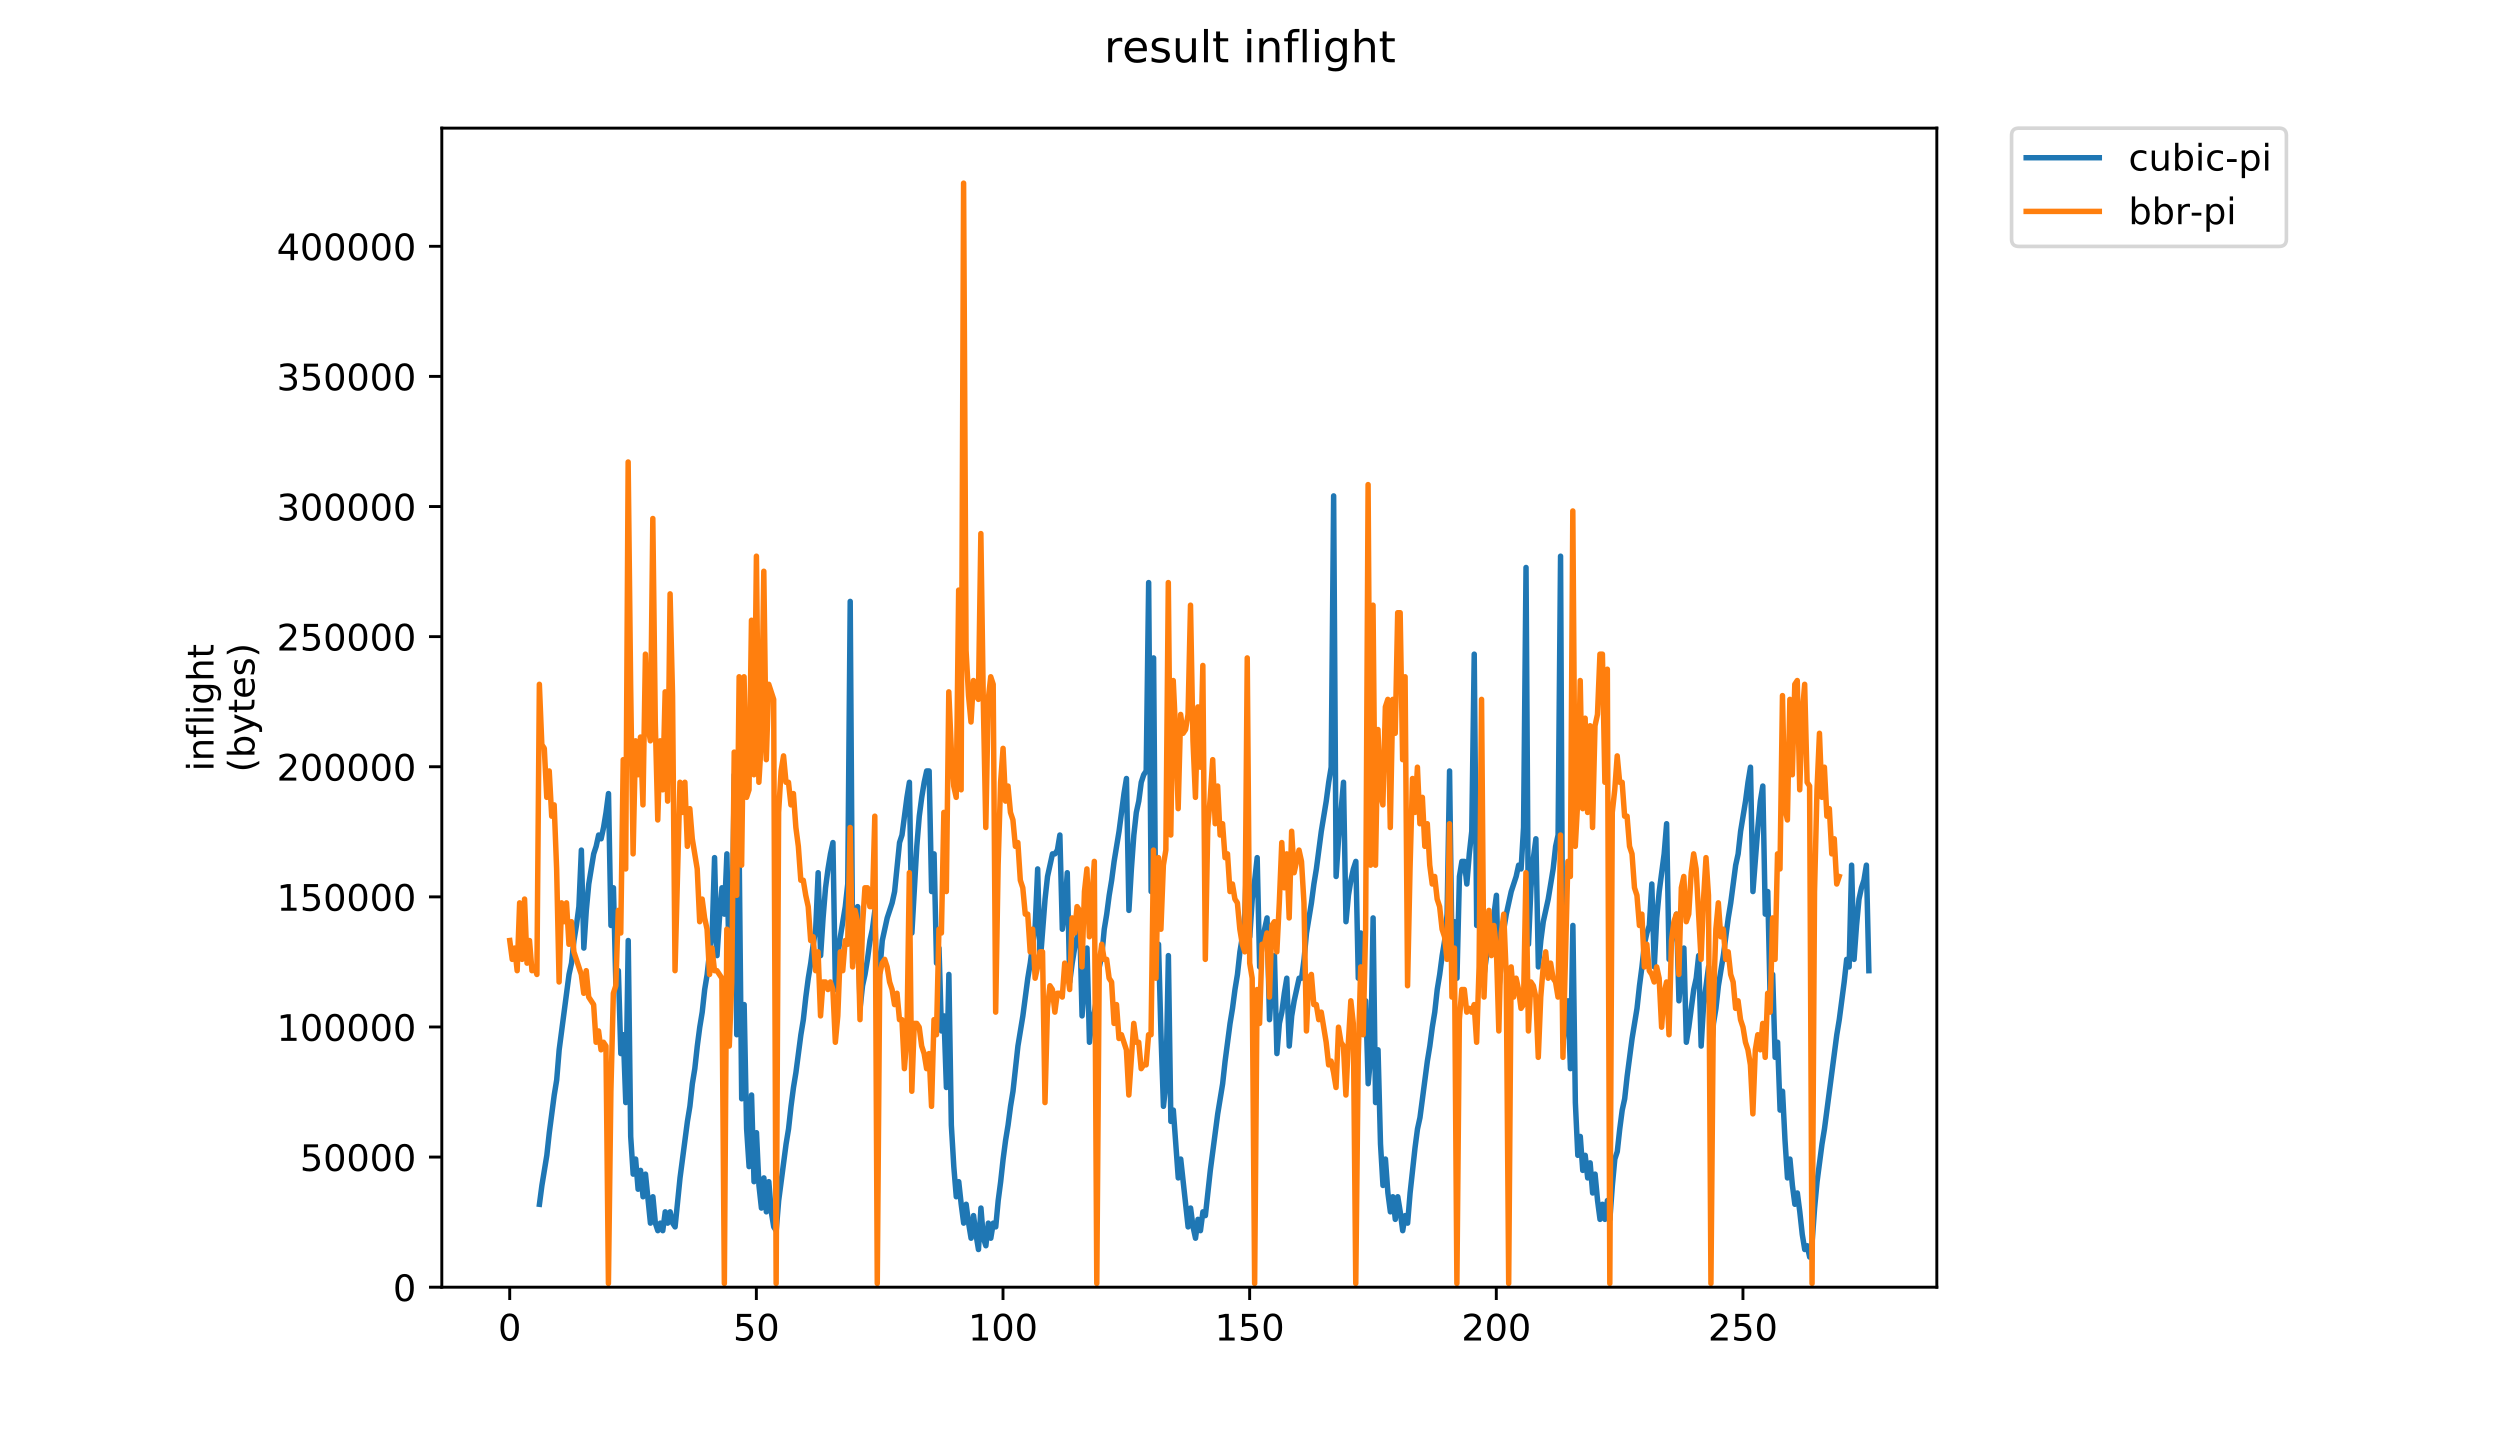 <?xml version="1.0" encoding="utf-8" standalone="no"?>
<!DOCTYPE svg PUBLIC "-//W3C//DTD SVG 1.1//EN"
  "http://www.w3.org/Graphics/SVG/1.1/DTD/svg11.dtd">
<!-- Created with matplotlib (https://matplotlib.org/) -->
<svg height="396pt" version="1.1" viewBox="0 0 684 396" width="684pt" xmlns="http://www.w3.org/2000/svg" xmlns:xlink="http://www.w3.org/1999/xlink">
 <defs>
  <style type="text/css">
*{stroke-linecap:butt;stroke-linejoin:round;}
  </style>
 </defs>
 <g id="figure_1">
  <g id="patch_1">
   <path d="M 0 396 
L 684 396 
L 684 0 
L 0 0 
z
" style="fill:#ffffff;"/>
  </g>
  <g id="axes_1">
   <g id="patch_2">
    <path d="M 120.879 352.174 
L 529.913 352.174 
L 529.913 35.062 
L 120.879 35.062 
z
" style="fill:#ffffff;"/>
   </g>
   <g id="matplotlib.axis_1">
    <g id="xtick_1">
     <g id="line2d_1">
      <defs>
       <path d="M 0 0 
L 0 3.5 
" id="mde4df48d10" style="stroke:#000000;stroke-width:0.8;"/>
      </defs>
      <g>
       <use style="stroke:#000000;stroke-width:0.8;" x="139.458" xlink:href="#mde4df48d10" y="352.174"/>
      </g>
     </g>
     <g id="text_1">
      <!-- 0 -->
      <defs>
       <path d="M 31.781 66.406 
Q 24.172 66.406 20.328 58.906 
Q 16.5 51.422 16.5 36.375 
Q 16.5 21.391 20.328 13.891 
Q 24.172 6.391 31.781 6.391 
Q 39.453 6.391 43.281 13.891 
Q 47.125 21.391 47.125 36.375 
Q 47.125 51.422 43.281 58.906 
Q 39.453 66.406 31.781 66.406 
z
M 31.781 74.219 
Q 44.047 74.219 50.516 64.516 
Q 56.984 54.828 56.984 36.375 
Q 56.984 17.969 50.516 8.266 
Q 44.047 -1.422 31.781 -1.422 
Q 19.531 -1.422 13.062 8.266 
Q 6.594 17.969 6.594 36.375 
Q 6.594 54.828 13.062 64.516 
Q 19.531 74.219 31.781 74.219 
z
" id="DejaVuSans-48"/>
      </defs>
      <g transform="translate(136.276 366.773)scale(0.1 -0.1)">
       <use xlink:href="#DejaVuSans-48"/>
      </g>
     </g>
    </g>
    <g id="xtick_2">
     <g id="line2d_2">
      <g>
       <use style="stroke:#000000;stroke-width:0.8;" x="206.94" xlink:href="#mde4df48d10" y="352.174"/>
      </g>
     </g>
     <g id="text_2">
      <!-- 50 -->
      <defs>
       <path d="M 10.797 72.906 
L 49.516 72.906 
L 49.516 64.594 
L 19.828 64.594 
L 19.828 46.734 
Q 21.969 47.469 24.109 47.828 
Q 26.266 48.188 28.422 48.188 
Q 40.625 48.188 47.75 41.5 
Q 54.891 34.812 54.891 23.391 
Q 54.891 11.625 47.562 5.094 
Q 40.234 -1.422 26.906 -1.422 
Q 22.312 -1.422 17.547 -0.641 
Q 12.797 0.141 7.719 1.703 
L 7.719 11.625 
Q 12.109 9.234 16.797 8.062 
Q 21.484 6.891 26.703 6.891 
Q 35.156 6.891 40.078 11.328 
Q 45.016 15.766 45.016 23.391 
Q 45.016 31 40.078 35.438 
Q 35.156 39.891 26.703 39.891 
Q 22.75 39.891 18.812 39.016 
Q 14.891 38.141 10.797 36.281 
z
" id="DejaVuSans-53"/>
      </defs>
      <g transform="translate(200.578 366.773)scale(0.1 -0.1)">
       <use xlink:href="#DejaVuSans-53"/>
       <use x="63.623" xlink:href="#DejaVuSans-48"/>
      </g>
     </g>
    </g>
    <g id="xtick_3">
     <g id="line2d_3">
      <g>
       <use style="stroke:#000000;stroke-width:0.8;" x="274.423" xlink:href="#mde4df48d10" y="352.174"/>
      </g>
     </g>
     <g id="text_3">
      <!-- 100 -->
      <defs>
       <path d="M 12.406 8.297 
L 28.516 8.297 
L 28.516 63.922 
L 10.984 60.406 
L 10.984 69.391 
L 28.422 72.906 
L 38.281 72.906 
L 38.281 8.297 
L 54.391 8.297 
L 54.391 0 
L 12.406 0 
z
" id="DejaVuSans-49"/>
      </defs>
      <g transform="translate(264.879 366.773)scale(0.1 -0.1)">
       <use xlink:href="#DejaVuSans-49"/>
       <use x="63.623" xlink:href="#DejaVuSans-48"/>
       <use x="127.246" xlink:href="#DejaVuSans-48"/>
      </g>
     </g>
    </g>
    <g id="xtick_4">
     <g id="line2d_4">
      <g>
       <use style="stroke:#000000;stroke-width:0.8;" x="341.905" xlink:href="#mde4df48d10" y="352.174"/>
      </g>
     </g>
     <g id="text_4">
      <!-- 150 -->
      <g transform="translate(332.362 366.773)scale(0.1 -0.1)">
       <use xlink:href="#DejaVuSans-49"/>
       <use x="63.623" xlink:href="#DejaVuSans-53"/>
       <use x="127.246" xlink:href="#DejaVuSans-48"/>
      </g>
     </g>
    </g>
    <g id="xtick_5">
     <g id="line2d_5">
      <g>
       <use style="stroke:#000000;stroke-width:0.8;" x="409.388" xlink:href="#mde4df48d10" y="352.174"/>
      </g>
     </g>
     <g id="text_5">
      <!-- 200 -->
      <defs>
       <path d="M 19.188 8.297 
L 53.609 8.297 
L 53.609 0 
L 7.328 0 
L 7.328 8.297 
Q 12.938 14.109 22.625 23.891 
Q 32.328 33.688 34.812 36.531 
Q 39.547 41.844 41.422 45.531 
Q 43.312 49.219 43.312 52.781 
Q 43.312 58.594 39.234 62.25 
Q 35.156 65.922 28.609 65.922 
Q 23.969 65.922 18.812 64.312 
Q 13.672 62.703 7.812 59.422 
L 7.812 69.391 
Q 13.766 71.781 18.938 73 
Q 24.125 74.219 28.422 74.219 
Q 39.75 74.219 46.484 68.547 
Q 53.219 62.891 53.219 53.422 
Q 53.219 48.922 51.531 44.891 
Q 49.859 40.875 45.406 35.406 
Q 44.188 33.984 37.641 27.219 
Q 31.109 20.453 19.188 8.297 
z
" id="DejaVuSans-50"/>
      </defs>
      <g transform="translate(399.844 366.773)scale(0.1 -0.1)">
       <use xlink:href="#DejaVuSans-50"/>
       <use x="63.623" xlink:href="#DejaVuSans-48"/>
       <use x="127.246" xlink:href="#DejaVuSans-48"/>
      </g>
     </g>
    </g>
    <g id="xtick_6">
     <g id="line2d_6">
      <g>
       <use style="stroke:#000000;stroke-width:0.8;" x="476.871" xlink:href="#mde4df48d10" y="352.174"/>
      </g>
     </g>
     <g id="text_6">
      <!-- 250 -->
      <g transform="translate(467.327 366.773)scale(0.1 -0.1)">
       <use xlink:href="#DejaVuSans-50"/>
       <use x="63.623" xlink:href="#DejaVuSans-53"/>
       <use x="127.246" xlink:href="#DejaVuSans-48"/>
      </g>
     </g>
    </g>
   </g>
   <g id="matplotlib.axis_2">
    <g id="ytick_1">
     <g id="line2d_7">
      <defs>
       <path d="M 0 0 
L -3.5 0 
" id="md0fdc67596" style="stroke:#000000;stroke-width:0.8;"/>
      </defs>
      <g>
       <use style="stroke:#000000;stroke-width:0.8;" x="120.879" xlink:href="#md0fdc67596" y="352.174"/>
      </g>
     </g>
     <g id="text_7">
      <!-- 0 -->
      <g transform="translate(107.516 355.973)scale(0.1 -0.1)">
       <use xlink:href="#DejaVuSans-48"/>
      </g>
     </g>
    </g>
    <g id="ytick_2">
     <g id="line2d_8">
      <g>
       <use style="stroke:#000000;stroke-width:0.8;" x="120.879" xlink:href="#md0fdc67596" y="316.576"/>
      </g>
     </g>
     <g id="text_8">
      <!-- 50000 -->
      <g transform="translate(82.066 320.375)scale(0.1 -0.1)">
       <use xlink:href="#DejaVuSans-53"/>
       <use x="63.623" xlink:href="#DejaVuSans-48"/>
       <use x="127.246" xlink:href="#DejaVuSans-48"/>
       <use x="190.869" xlink:href="#DejaVuSans-48"/>
       <use x="254.492" xlink:href="#DejaVuSans-48"/>
      </g>
     </g>
    </g>
    <g id="ytick_3">
     <g id="line2d_9">
      <g>
       <use style="stroke:#000000;stroke-width:0.8;" x="120.879" xlink:href="#md0fdc67596" y="280.978"/>
      </g>
     </g>
     <g id="text_9">
      <!-- 100000 -->
      <g transform="translate(75.704 284.777)scale(0.1 -0.1)">
       <use xlink:href="#DejaVuSans-49"/>
       <use x="63.623" xlink:href="#DejaVuSans-48"/>
       <use x="127.246" xlink:href="#DejaVuSans-48"/>
       <use x="190.869" xlink:href="#DejaVuSans-48"/>
       <use x="254.492" xlink:href="#DejaVuSans-48"/>
       <use x="318.115" xlink:href="#DejaVuSans-48"/>
      </g>
     </g>
    </g>
    <g id="ytick_4">
     <g id="line2d_10">
      <g>
       <use style="stroke:#000000;stroke-width:0.8;" x="120.879" xlink:href="#md0fdc67596" y="245.38"/>
      </g>
     </g>
     <g id="text_10">
      <!-- 150000 -->
      <g transform="translate(75.704 249.179)scale(0.1 -0.1)">
       <use xlink:href="#DejaVuSans-49"/>
       <use x="63.623" xlink:href="#DejaVuSans-53"/>
       <use x="127.246" xlink:href="#DejaVuSans-48"/>
       <use x="190.869" xlink:href="#DejaVuSans-48"/>
       <use x="254.492" xlink:href="#DejaVuSans-48"/>
       <use x="318.115" xlink:href="#DejaVuSans-48"/>
      </g>
     </g>
    </g>
    <g id="ytick_5">
     <g id="line2d_11">
      <g>
       <use style="stroke:#000000;stroke-width:0.8;" x="120.879" xlink:href="#md0fdc67596" y="209.782"/>
      </g>
     </g>
     <g id="text_11">
      <!-- 200000 -->
      <g transform="translate(75.704 213.581)scale(0.1 -0.1)">
       <use xlink:href="#DejaVuSans-50"/>
       <use x="63.623" xlink:href="#DejaVuSans-48"/>
       <use x="127.246" xlink:href="#DejaVuSans-48"/>
       <use x="190.869" xlink:href="#DejaVuSans-48"/>
       <use x="254.492" xlink:href="#DejaVuSans-48"/>
       <use x="318.115" xlink:href="#DejaVuSans-48"/>
      </g>
     </g>
    </g>
    <g id="ytick_6">
     <g id="line2d_12">
      <g>
       <use style="stroke:#000000;stroke-width:0.8;" x="120.879" xlink:href="#md0fdc67596" y="174.183"/>
      </g>
     </g>
     <g id="text_12">
      <!-- 250000 -->
      <g transform="translate(75.704 177.983)scale(0.1 -0.1)">
       <use xlink:href="#DejaVuSans-50"/>
       <use x="63.623" xlink:href="#DejaVuSans-53"/>
       <use x="127.246" xlink:href="#DejaVuSans-48"/>
       <use x="190.869" xlink:href="#DejaVuSans-48"/>
       <use x="254.492" xlink:href="#DejaVuSans-48"/>
       <use x="318.115" xlink:href="#DejaVuSans-48"/>
      </g>
     </g>
    </g>
    <g id="ytick_7">
     <g id="line2d_13">
      <g>
       <use style="stroke:#000000;stroke-width:0.8;" x="120.879" xlink:href="#md0fdc67596" y="138.585"/>
      </g>
     </g>
     <g id="text_13">
      <!-- 300000 -->
      <defs>
       <path d="M 40.578 39.312 
Q 47.656 37.797 51.625 33 
Q 55.609 28.219 55.609 21.188 
Q 55.609 10.406 48.188 4.484 
Q 40.766 -1.422 27.094 -1.422 
Q 22.516 -1.422 17.656 -0.516 
Q 12.797 0.391 7.625 2.203 
L 7.625 11.719 
Q 11.719 9.328 16.594 8.109 
Q 21.484 6.891 26.812 6.891 
Q 36.078 6.891 40.938 10.547 
Q 45.797 14.203 45.797 21.188 
Q 45.797 27.641 41.281 31.266 
Q 36.766 34.906 28.719 34.906 
L 20.219 34.906 
L 20.219 43.016 
L 29.109 43.016 
Q 36.375 43.016 40.234 45.922 
Q 44.094 48.828 44.094 54.297 
Q 44.094 59.906 40.109 62.906 
Q 36.141 65.922 28.719 65.922 
Q 24.656 65.922 20.016 65.031 
Q 15.375 64.156 9.812 62.312 
L 9.812 71.094 
Q 15.438 72.656 20.344 73.438 
Q 25.25 74.219 29.594 74.219 
Q 40.828 74.219 47.359 69.109 
Q 53.906 64.016 53.906 55.328 
Q 53.906 49.266 50.438 45.094 
Q 46.969 40.922 40.578 39.312 
z
" id="DejaVuSans-51"/>
      </defs>
      <g transform="translate(75.704 142.385)scale(0.1 -0.1)">
       <use xlink:href="#DejaVuSans-51"/>
       <use x="63.623" xlink:href="#DejaVuSans-48"/>
       <use x="127.246" xlink:href="#DejaVuSans-48"/>
       <use x="190.869" xlink:href="#DejaVuSans-48"/>
       <use x="254.492" xlink:href="#DejaVuSans-48"/>
       <use x="318.115" xlink:href="#DejaVuSans-48"/>
      </g>
     </g>
    </g>
    <g id="ytick_8">
     <g id="line2d_14">
      <g>
       <use style="stroke:#000000;stroke-width:0.8;" x="120.879" xlink:href="#md0fdc67596" y="102.987"/>
      </g>
     </g>
     <g id="text_14">
      <!-- 350000 -->
      <g transform="translate(75.704 106.786)scale(0.1 -0.1)">
       <use xlink:href="#DejaVuSans-51"/>
       <use x="63.623" xlink:href="#DejaVuSans-53"/>
       <use x="127.246" xlink:href="#DejaVuSans-48"/>
       <use x="190.869" xlink:href="#DejaVuSans-48"/>
       <use x="254.492" xlink:href="#DejaVuSans-48"/>
       <use x="318.115" xlink:href="#DejaVuSans-48"/>
      </g>
     </g>
    </g>
    <g id="ytick_9">
     <g id="line2d_15">
      <g>
       <use style="stroke:#000000;stroke-width:0.8;" x="120.879" xlink:href="#md0fdc67596" y="67.389"/>
      </g>
     </g>
     <g id="text_15">
      <!-- 400000 -->
      <defs>
       <path d="M 37.797 64.312 
L 12.891 25.391 
L 37.797 25.391 
z
M 35.203 72.906 
L 47.609 72.906 
L 47.609 25.391 
L 58.016 25.391 
L 58.016 17.188 
L 47.609 17.188 
L 47.609 0 
L 37.797 0 
L 37.797 17.188 
L 4.891 17.188 
L 4.891 26.703 
z
" id="DejaVuSans-52"/>
      </defs>
      <g transform="translate(75.704 71.188)scale(0.1 -0.1)">
       <use xlink:href="#DejaVuSans-52"/>
       <use x="63.623" xlink:href="#DejaVuSans-48"/>
       <use x="127.246" xlink:href="#DejaVuSans-48"/>
       <use x="190.869" xlink:href="#DejaVuSans-48"/>
       <use x="254.492" xlink:href="#DejaVuSans-48"/>
       <use x="318.115" xlink:href="#DejaVuSans-48"/>
      </g>
     </g>
    </g>
    <g id="text_16">
     <!-- inflight -->
     <defs>
      <path d="M 9.422 54.688 
L 18.406 54.688 
L 18.406 0 
L 9.422 0 
z
M 9.422 75.984 
L 18.406 75.984 
L 18.406 64.594 
L 9.422 64.594 
z
" id="DejaVuSans-105"/>
      <path d="M 54.891 33.016 
L 54.891 0 
L 45.906 0 
L 45.906 32.719 
Q 45.906 40.484 42.875 44.328 
Q 39.844 48.188 33.797 48.188 
Q 26.516 48.188 22.312 43.547 
Q 18.109 38.922 18.109 30.906 
L 18.109 0 
L 9.078 0 
L 9.078 54.688 
L 18.109 54.688 
L 18.109 46.188 
Q 21.344 51.125 25.703 53.562 
Q 30.078 56 35.797 56 
Q 45.219 56 50.047 50.172 
Q 54.891 44.344 54.891 33.016 
z
" id="DejaVuSans-110"/>
      <path d="M 37.109 75.984 
L 37.109 68.5 
L 28.516 68.5 
Q 23.688 68.5 21.797 66.547 
Q 19.922 64.594 19.922 59.516 
L 19.922 54.688 
L 34.719 54.688 
L 34.719 47.703 
L 19.922 47.703 
L 19.922 0 
L 10.891 0 
L 10.891 47.703 
L 2.297 47.703 
L 2.297 54.688 
L 10.891 54.688 
L 10.891 58.5 
Q 10.891 67.625 15.141 71.797 
Q 19.391 75.984 28.609 75.984 
z
" id="DejaVuSans-102"/>
      <path d="M 9.422 75.984 
L 18.406 75.984 
L 18.406 0 
L 9.422 0 
z
" id="DejaVuSans-108"/>
      <path d="M 45.406 27.984 
Q 45.406 37.75 41.375 43.109 
Q 37.359 48.484 30.078 48.484 
Q 22.859 48.484 18.828 43.109 
Q 14.797 37.75 14.797 27.984 
Q 14.797 18.266 18.828 12.891 
Q 22.859 7.516 30.078 7.516 
Q 37.359 7.516 41.375 12.891 
Q 45.406 18.266 45.406 27.984 
z
M 54.391 6.781 
Q 54.391 -7.172 48.188 -13.984 
Q 42 -20.797 29.203 -20.797 
Q 24.469 -20.797 20.266 -20.094 
Q 16.062 -19.391 12.109 -17.922 
L 12.109 -9.188 
Q 16.062 -11.328 19.922 -12.344 
Q 23.781 -13.375 27.781 -13.375 
Q 36.625 -13.375 41.016 -8.766 
Q 45.406 -4.156 45.406 5.172 
L 45.406 9.625 
Q 42.625 4.781 38.281 2.391 
Q 33.938 0 27.875 0 
Q 17.828 0 11.672 7.656 
Q 5.516 15.328 5.516 27.984 
Q 5.516 40.672 11.672 48.328 
Q 17.828 56 27.875 56 
Q 33.938 56 38.281 53.609 
Q 42.625 51.219 45.406 46.391 
L 45.406 54.688 
L 54.391 54.688 
z
" id="DejaVuSans-103"/>
      <path d="M 54.891 33.016 
L 54.891 0 
L 45.906 0 
L 45.906 32.719 
Q 45.906 40.484 42.875 44.328 
Q 39.844 48.188 33.797 48.188 
Q 26.516 48.188 22.312 43.547 
Q 18.109 38.922 18.109 30.906 
L 18.109 0 
L 9.078 0 
L 9.078 75.984 
L 18.109 75.984 
L 18.109 46.188 
Q 21.344 51.125 25.703 53.562 
Q 30.078 56 35.797 56 
Q 45.219 56 50.047 50.172 
Q 54.891 44.344 54.891 33.016 
z
" id="DejaVuSans-104"/>
      <path d="M 18.312 70.219 
L 18.312 54.688 
L 36.812 54.688 
L 36.812 47.703 
L 18.312 47.703 
L 18.312 18.016 
Q 18.312 11.328 20.141 9.422 
Q 21.969 7.516 27.594 7.516 
L 36.812 7.516 
L 36.812 0 
L 27.594 0 
Q 17.188 0 13.234 3.875 
Q 9.281 7.766 9.281 18.016 
L 9.281 47.703 
L 2.688 47.703 
L 2.688 54.688 
L 9.281 54.688 
L 9.281 70.219 
z
" id="DejaVuSans-116"/>
     </defs>
     <g transform="translate(58.426 211.018)rotate(-90)scale(0.1 -0.1)">
      <use xlink:href="#DejaVuSans-105"/>
      <use x="27.783" xlink:href="#DejaVuSans-110"/>
      <use x="91.162" xlink:href="#DejaVuSans-102"/>
      <use x="126.367" xlink:href="#DejaVuSans-108"/>
      <use x="154.15" xlink:href="#DejaVuSans-105"/>
      <use x="181.934" xlink:href="#DejaVuSans-103"/>
      <use x="245.41" xlink:href="#DejaVuSans-104"/>
      <use x="308.789" xlink:href="#DejaVuSans-116"/>
     </g>
     <!-- (bytes) -->
     <defs>
      <path d="M 31 75.875 
Q 24.469 64.656 21.281 53.656 
Q 18.109 42.672 18.109 31.391 
Q 18.109 20.125 21.312 9.062 
Q 24.516 -2 31 -13.188 
L 23.188 -13.188 
Q 15.875 -1.703 12.234 9.375 
Q 8.594 20.453 8.594 31.391 
Q 8.594 42.281 12.203 53.312 
Q 15.828 64.359 23.188 75.875 
z
" id="DejaVuSans-40"/>
      <path d="M 48.688 27.297 
Q 48.688 37.203 44.609 42.844 
Q 40.531 48.484 33.406 48.484 
Q 26.266 48.484 22.188 42.844 
Q 18.109 37.203 18.109 27.297 
Q 18.109 17.391 22.188 11.75 
Q 26.266 6.109 33.406 6.109 
Q 40.531 6.109 44.609 11.75 
Q 48.688 17.391 48.688 27.297 
z
M 18.109 46.391 
Q 20.953 51.266 25.266 53.625 
Q 29.594 56 35.594 56 
Q 45.562 56 51.781 48.094 
Q 58.016 40.188 58.016 27.297 
Q 58.016 14.406 51.781 6.484 
Q 45.562 -1.422 35.594 -1.422 
Q 29.594 -1.422 25.266 0.953 
Q 20.953 3.328 18.109 8.203 
L 18.109 0 
L 9.078 0 
L 9.078 75.984 
L 18.109 75.984 
z
" id="DejaVuSans-98"/>
      <path d="M 32.172 -5.078 
Q 28.375 -14.844 24.75 -17.812 
Q 21.141 -20.797 15.094 -20.797 
L 7.906 -20.797 
L 7.906 -13.281 
L 13.188 -13.281 
Q 16.891 -13.281 18.938 -11.516 
Q 21 -9.766 23.484 -3.219 
L 25.094 0.875 
L 2.984 54.688 
L 12.5 54.688 
L 29.594 11.922 
L 46.688 54.688 
L 56.203 54.688 
z
" id="DejaVuSans-121"/>
      <path d="M 56.203 29.594 
L 56.203 25.203 
L 14.891 25.203 
Q 15.484 15.922 20.484 11.062 
Q 25.484 6.203 34.422 6.203 
Q 39.594 6.203 44.453 7.469 
Q 49.312 8.734 54.109 11.281 
L 54.109 2.781 
Q 49.266 0.734 44.188 -0.344 
Q 39.109 -1.422 33.891 -1.422 
Q 20.797 -1.422 13.156 6.188 
Q 5.516 13.812 5.516 26.812 
Q 5.516 40.234 12.766 48.109 
Q 20.016 56 32.328 56 
Q 43.359 56 49.781 48.891 
Q 56.203 41.797 56.203 29.594 
z
M 47.219 32.234 
Q 47.125 39.594 43.094 43.984 
Q 39.062 48.391 32.422 48.391 
Q 24.906 48.391 20.391 44.141 
Q 15.875 39.891 15.188 32.172 
z
" id="DejaVuSans-101"/>
      <path d="M 44.281 53.078 
L 44.281 44.578 
Q 40.484 46.531 36.375 47.5 
Q 32.281 48.484 27.875 48.484 
Q 21.188 48.484 17.844 46.438 
Q 14.5 44.391 14.5 40.281 
Q 14.5 37.156 16.891 35.375 
Q 19.281 33.594 26.516 31.984 
L 29.594 31.297 
Q 39.156 29.25 43.188 25.516 
Q 47.219 21.781 47.219 15.094 
Q 47.219 7.469 41.188 3.016 
Q 35.156 -1.422 24.609 -1.422 
Q 20.219 -1.422 15.453 -0.562 
Q 10.688 0.297 5.422 2 
L 5.422 11.281 
Q 10.406 8.688 15.234 7.391 
Q 20.062 6.109 24.812 6.109 
Q 31.156 6.109 34.562 8.281 
Q 37.984 10.453 37.984 14.406 
Q 37.984 18.062 35.516 20.016 
Q 33.062 21.969 24.703 23.781 
L 21.578 24.516 
Q 13.234 26.266 9.516 29.906 
Q 5.812 33.547 5.812 39.891 
Q 5.812 47.609 11.281 51.797 
Q 16.75 56 26.812 56 
Q 31.781 56 36.172 55.266 
Q 40.578 54.547 44.281 53.078 
z
" id="DejaVuSans-115"/>
      <path d="M 8.016 75.875 
L 15.828 75.875 
Q 23.141 64.359 26.781 53.312 
Q 30.422 42.281 30.422 31.391 
Q 30.422 20.453 26.781 9.375 
Q 23.141 -1.703 15.828 -13.188 
L 8.016 -13.188 
Q 14.5 -2 17.703 9.062 
Q 20.906 20.125 20.906 31.391 
Q 20.906 42.672 17.703 53.656 
Q 14.5 64.656 8.016 75.875 
z
" id="DejaVuSans-41"/>
     </defs>
     <g transform="translate(69.624 211.295)rotate(-90)scale(0.1 -0.1)">
      <use xlink:href="#DejaVuSans-40"/>
      <use x="39.014" xlink:href="#DejaVuSans-98"/>
      <use x="102.49" xlink:href="#DejaVuSans-121"/>
      <use x="161.67" xlink:href="#DejaVuSans-116"/>
      <use x="200.879" xlink:href="#DejaVuSans-101"/>
      <use x="262.402" xlink:href="#DejaVuSans-115"/>
      <use x="314.502" xlink:href="#DejaVuSans-41"/>
     </g>
    </g>
   </g>
   <g id="line2d_16">
    <path clip-path="url(#p25500f8b1c)" d="M 147.589 329.494 
L 148.264 324.339 
L 149.614 316.092 
L 150.289 309.906 
L 151.638 299.597 
L 152.313 295.473 
L 152.988 287.226 
L 155.687 266.608 
L 156.362 263.515 
L 157.037 257.329 
L 157.712 253.206 
L 158.386 248.051 
L 159.061 232.587 
L 159.736 259.391 
L 160.411 249.082 
L 161.086 241.865 
L 162.435 233.618 
L 163.11 231.556 
L 163.785 228.464 
L 164.46 229.494 
L 165.135 226.402 
L 165.81 222.278 
L 166.484 217.123 
L 167.159 253.206 
L 167.834 242.896 
L 168.509 269.7 
L 169.184 265.577 
L 169.858 288.257 
L 170.533 283.102 
L 171.208 301.659 
L 171.883 257.329 
L 172.558 310.937 
L 173.233 321.247 
L 173.907 317.123 
L 174.582 325.37 
L 175.257 320.216 
L 175.932 327.432 
L 176.607 321.247 
L 177.956 334.648 
L 178.631 327.432 
L 179.306 334.648 
L 179.981 336.71 
L 180.656 334.648 
L 181.331 336.71 
L 182.005 331.556 
L 182.68 334.648 
L 183.355 331.556 
L 184.03 334.648 
L 184.705 335.679 
L 186.054 322.277 
L 188.079 306.814 
L 188.754 302.69 
L 189.428 296.504 
L 190.103 292.381 
L 190.778 286.195 
L 191.453 281.041 
L 192.128 276.917 
L 192.803 270.731 
L 193.477 266.608 
L 194.152 260.422 
L 194.827 256.298 
L 195.502 234.649 
L 196.177 261.453 
L 196.852 251.144 
L 197.526 242.896 
L 198.201 250.113 
L 198.876 233.618 
L 199.551 267.639 
L 200.226 260.422 
L 200.9 211.969 
L 201.575 283.102 
L 202.25 234.649 
L 202.925 300.628 
L 203.6 274.855 
L 204.275 308.875 
L 204.949 319.185 
L 205.624 299.597 
L 206.299 323.308 
L 206.974 309.906 
L 207.649 324.339 
L 208.324 330.525 
L 208.998 322.277 
L 209.673 331.556 
L 210.348 323.308 
L 211.023 331.556 
L 211.698 335.679 
L 212.373 336.71 
L 213.047 328.463 
L 215.072 312.999 
L 215.747 308.875 
L 216.421 302.69 
L 217.096 297.535 
L 217.771 293.412 
L 219.121 283.102 
L 219.796 278.979 
L 220.47 272.793 
L 221.145 267.639 
L 221.82 263.515 
L 222.495 258.36 
L 223.17 254.237 
L 223.845 238.773 
L 224.519 261.453 
L 225.194 251.144 
L 225.869 242.896 
L 226.544 237.742 
L 227.219 233.618 
L 227.894 230.525 
L 228.568 270.731 
L 229.243 261.453 
L 229.918 256.298 
L 231.268 248.051 
L 231.942 241.865 
L 232.617 164.546 
L 233.292 263.515 
L 234.642 248.051 
L 235.317 275.886 
L 235.991 269.7 
L 236.666 266.608 
L 237.341 262.484 
L 238.016 257.329 
L 238.691 254.237 
L 239.366 249.082 
L 240.04 277.948 
L 240.715 265.577 
L 241.39 257.329 
L 242.74 251.144 
L 244.089 247.02 
L 244.764 243.927 
L 246.114 230.525 
L 246.789 228.464 
L 248.138 218.154 
L 248.813 214.031 
L 249.488 255.267 
L 250.838 231.556 
L 251.512 223.309 
L 252.187 218.154 
L 252.862 214.031 
L 253.537 210.938 
L 254.212 210.938 
L 254.887 243.927 
L 255.561 233.618 
L 256.236 263.515 
L 256.911 259.391 
L 257.586 282.071 
L 258.261 277.948 
L 258.936 297.535 
L 259.61 266.608 
L 260.285 307.845 
L 260.96 319.185 
L 261.635 327.432 
L 262.31 323.308 
L 262.984 329.494 
L 263.659 334.648 
L 264.334 329.494 
L 265.009 334.648 
L 265.684 338.772 
L 266.359 332.587 
L 267.033 337.741 
L 267.708 341.865 
L 268.383 330.525 
L 269.058 338.772 
L 269.733 340.834 
L 270.408 334.648 
L 271.082 338.772 
L 271.757 334.648 
L 272.432 335.679 
L 273.107 328.463 
L 273.782 323.308 
L 274.457 317.123 
L 275.131 311.968 
L 275.806 307.845 
L 276.481 302.69 
L 277.156 298.566 
L 278.505 286.195 
L 279.855 277.948 
L 281.205 267.639 
L 281.88 263.515 
L 283.229 253.206 
L 283.904 237.742 
L 284.579 263.515 
L 285.929 245.989 
L 286.603 239.804 
L 287.953 233.618 
L 288.628 233.618 
L 289.303 232.587 
L 289.978 228.464 
L 290.652 254.237 
L 291.327 249.082 
L 292.002 238.773 
L 292.677 268.669 
L 293.352 263.515 
L 294.026 259.391 
L 294.701 256.298 
L 295.376 251.144 
L 296.051 277.948 
L 297.401 259.391 
L 298.075 285.164 
L 298.75 278.979 
L 299.425 276.917 
L 300.1 272.793 
L 300.775 264.546 
L 301.45 261.453 
L 302.124 254.237 
L 302.799 250.113 
L 303.474 244.958 
L 304.149 240.835 
L 304.824 235.68 
L 306.173 227.433 
L 307.523 217.123 
L 308.198 213 
L 308.873 249.082 
L 309.547 237.742 
L 310.222 228.464 
L 310.897 222.278 
L 311.572 219.185 
L 312.247 214.031 
L 312.922 211.969 
L 313.596 210.938 
L 314.271 159.392 
L 314.946 243.927 
L 315.621 180.01 
L 316.296 263.515 
L 316.971 258.36 
L 317.645 283.102 
L 318.32 302.69 
L 318.995 296.504 
L 319.67 261.453 
L 320.345 306.814 
L 321.02 303.721 
L 322.369 322.277 
L 323.044 317.123 
L 325.068 335.679 
L 325.743 330.525 
L 326.418 335.679 
L 327.093 338.772 
L 327.768 333.618 
L 328.443 336.71 
L 329.117 331.556 
L 329.792 332.587 
L 331.142 320.216 
L 333.166 304.752 
L 334.516 296.504 
L 335.191 290.319 
L 336.541 280.01 
L 337.215 275.886 
L 337.89 270.731 
L 338.565 266.608 
L 339.24 260.422 
L 339.915 256.298 
L 340.589 250.113 
L 341.264 228.464 
L 341.939 256.298 
L 342.614 245.989 
L 343.289 240.835 
L 343.964 234.649 
L 344.638 264.546 
L 345.313 258.36 
L 345.988 254.237 
L 346.663 251.144 
L 347.338 278.979 
L 348.013 268.669 
L 348.687 261.453 
L 349.362 288.257 
L 350.037 280.01 
L 350.712 276.917 
L 351.387 271.762 
L 352.062 267.639 
L 352.736 286.195 
L 353.411 277.948 
L 354.086 273.824 
L 355.436 267.639 
L 356.11 267.639 
L 356.785 262.484 
L 357.46 255.267 
L 358.81 247.02 
L 359.485 241.865 
L 360.159 237.742 
L 361.509 227.433 
L 362.859 219.185 
L 363.534 214.031 
L 364.208 209.907 
L 364.883 135.681 
L 365.558 239.804 
L 366.233 229.494 
L 367.583 214.031 
L 368.257 252.175 
L 368.932 244.958 
L 369.607 240.835 
L 370.282 237.742 
L 370.957 235.68 
L 371.631 267.639 
L 372.306 255.267 
L 372.981 282.071 
L 373.656 273.824 
L 374.331 296.504 
L 375.006 289.288 
L 375.68 251.144 
L 376.355 301.659 
L 377.03 287.226 
L 377.705 312.999 
L 378.38 324.339 
L 379.055 317.123 
L 379.729 326.401 
L 380.404 331.556 
L 381.079 327.432 
L 381.754 333.618 
L 382.429 327.432 
L 383.104 331.556 
L 383.778 336.71 
L 384.453 332.587 
L 385.128 334.648 
L 385.803 326.401 
L 387.152 314.03 
L 387.827 308.875 
L 388.502 305.783 
L 390.527 290.319 
L 391.201 286.195 
L 391.876 281.041 
L 392.551 276.917 
L 393.226 270.731 
L 393.901 266.608 
L 394.576 261.453 
L 395.25 257.329 
L 395.925 250.113 
L 396.6 210.938 
L 397.275 261.453 
L 397.95 252.175 
L 398.625 267.639 
L 399.299 239.804 
L 399.974 235.68 
L 400.649 235.68 
L 401.324 241.865 
L 401.999 233.618 
L 402.673 227.433 
L 403.348 178.979 
L 404.023 253.206 
L 404.698 242.896 
L 405.373 235.68 
L 406.048 266.608 
L 406.722 261.453 
L 407.397 257.329 
L 408.072 254.237 
L 408.747 250.113 
L 409.422 244.958 
L 410.097 270.731 
L 411.446 254.237 
L 412.121 250.113 
L 413.471 243.927 
L 414.82 239.804 
L 415.495 236.711 
L 416.17 237.742 
L 416.845 226.402 
L 417.52 155.268 
L 418.194 258.36 
L 418.869 242.896 
L 419.544 234.649 
L 420.219 229.494 
L 420.894 264.546 
L 421.569 257.329 
L 422.243 252.175 
L 423.593 245.989 
L 424.943 237.742 
L 425.618 231.556 
L 426.292 228.464 
L 426.967 152.175 
L 427.642 285.164 
L 428.317 278.979 
L 428.992 273.824 
L 429.667 292.381 
L 430.341 253.206 
L 431.016 301.659 
L 431.691 316.092 
L 432.366 310.937 
L 433.041 320.216 
L 433.715 316.092 
L 434.39 322.277 
L 435.065 318.154 
L 435.74 326.401 
L 436.415 321.247 
L 437.09 328.463 
L 437.764 333.618 
L 438.439 329.494 
L 439.114 333.618 
L 439.789 328.463 
L 440.464 333.618 
L 441.139 324.339 
L 441.813 317.123 
L 442.488 315.061 
L 443.163 308.875 
L 443.838 303.721 
L 444.513 300.628 
L 445.188 294.443 
L 446.537 284.133 
L 447.887 275.886 
L 448.562 269.7 
L 449.236 264.546 
L 449.911 258.36 
L 450.586 255.267 
L 451.261 253.206 
L 451.936 241.865 
L 452.611 264.546 
L 453.285 251.144 
L 453.96 243.927 
L 455.31 233.618 
L 455.985 225.371 
L 456.66 262.484 
L 457.334 257.329 
L 458.009 253.206 
L 458.684 250.113 
L 459.359 273.824 
L 460.034 265.577 
L 460.709 259.391 
L 461.383 285.164 
L 462.058 281.041 
L 463.408 270.731 
L 464.083 267.639 
L 464.757 261.453 
L 465.432 286.195 
L 466.107 274.855 
L 467.457 264.546 
L 468.132 288.257 
L 468.806 280.01 
L 469.481 275.886 
L 470.156 269.7 
L 471.506 261.453 
L 472.855 251.144 
L 473.53 247.02 
L 474.88 236.711 
L 475.555 233.618 
L 476.23 227.433 
L 477.579 219.185 
L 478.254 214.031 
L 478.929 209.907 
L 479.604 243.927 
L 480.953 226.402 
L 481.628 219.185 
L 482.303 215.062 
L 482.978 250.113 
L 483.653 243.927 
L 484.327 273.824 
L 485.002 266.608 
L 485.677 289.288 
L 486.352 285.164 
L 487.027 303.721 
L 487.702 298.566 
L 488.376 311.968 
L 489.051 322.277 
L 489.726 317.123 
L 490.401 324.339 
L 491.076 329.494 
L 491.751 326.401 
L 492.425 331.556 
L 493.1 337.741 
L 493.775 341.865 
L 494.45 340.834 
L 495.125 343.927 
L 495.799 339.803 
L 496.474 330.525 
L 497.149 323.308 
L 498.499 312.999 
L 499.174 308.875 
L 502.548 283.102 
L 503.223 278.979 
L 504.572 268.669 
L 505.247 262.484 
L 505.922 264.546 
L 506.597 236.711 
L 507.272 262.484 
L 507.946 253.206 
L 508.621 245.989 
L 509.296 242.896 
L 509.971 240.835 
L 510.646 236.711 
L 511.32 265.577 
L 511.32 265.577 
" style="fill:none;stroke:#1f77b4;stroke-linecap:square;stroke-width:1.5;"/>
   </g>
   <g id="line2d_17">
    <path clip-path="url(#p25500f8b1c)" d="M 139.471 257.329 
L 140.146 262.484 
L 140.821 259.391 
L 141.496 265.577 
L 142.17 247.02 
L 142.845 262.484 
L 143.52 245.989 
L 144.195 263.515 
L 144.87 257.329 
L 145.544 265.577 
L 146.219 264.546 
L 146.894 266.608 
L 147.569 187.227 
L 148.244 203.721 
L 148.919 204.752 
L 149.593 218.154 
L 150.268 210.938 
L 150.943 223.309 
L 151.618 220.216 
L 152.293 237.742 
L 152.968 268.669 
L 153.642 247.02 
L 154.317 252.175 
L 154.992 247.02 
L 155.667 258.36 
L 156.342 252.175 
L 157.017 260.422 
L 159.041 266.608 
L 159.716 271.762 
L 160.391 265.577 
L 161.066 272.793 
L 162.415 274.855 
L 163.09 285.164 
L 163.765 282.071 
L 164.44 287.226 
L 165.114 285.164 
L 165.789 286.195 
L 166.464 351.143 
L 167.139 298.566 
L 167.814 271.762 
L 168.489 269.7 
L 169.163 249.082 
L 169.838 255.267 
L 170.513 207.845 
L 171.188 237.742 
L 171.863 126.402 
L 172.538 187.227 
L 173.212 233.618 
L 173.887 202.69 
L 174.562 211.969 
L 175.237 201.66 
L 175.912 220.216 
L 176.587 178.979 
L 177.261 198.567 
L 177.936 202.69 
L 178.611 141.866 
L 179.286 197.536 
L 179.961 224.34 
L 180.635 202.69 
L 181.31 216.092 
L 181.985 189.288 
L 182.66 219.185 
L 183.335 162.484 
L 184.01 190.319 
L 184.684 265.577 
L 186.034 214.031 
L 186.709 222.278 
L 187.384 214.031 
L 188.059 231.556 
L 188.733 221.247 
L 189.408 229.494 
L 190.758 237.742 
L 191.433 252.175 
L 192.108 245.989 
L 192.782 251.144 
L 193.457 254.237 
L 194.132 266.608 
L 194.807 259.391 
L 195.482 265.577 
L 196.156 265.577 
L 197.506 267.639 
L 198.181 351.143 
L 198.856 254.237 
L 199.531 286.195 
L 200.205 268.669 
L 200.88 205.783 
L 201.555 244.958 
L 202.23 185.165 
L 202.905 236.711 
L 203.58 185.165 
L 204.254 218.154 
L 204.929 216.092 
L 205.604 169.701 
L 206.279 211.969 
L 206.954 152.175 
L 207.629 214.031 
L 208.303 202.69 
L 208.978 156.299 
L 209.653 207.845 
L 210.328 187.227 
L 211.677 191.35 
L 212.352 351.143 
L 213.027 222.278 
L 213.702 210.938 
L 214.377 206.814 
L 215.052 214.031 
L 215.726 214.031 
L 216.401 220.216 
L 217.076 217.123 
L 217.751 226.402 
L 218.426 231.556 
L 219.101 240.835 
L 219.775 240.835 
L 220.45 244.958 
L 221.125 248.051 
L 221.8 257.329 
L 222.475 256.298 
L 223.15 265.577 
L 223.824 260.422 
L 224.499 277.948 
L 225.174 268.669 
L 225.849 268.669 
L 226.524 270.731 
L 227.198 268.669 
L 227.873 270.731 
L 228.548 285.164 
L 229.223 277.948 
L 229.898 260.422 
L 230.573 265.577 
L 231.247 257.329 
L 231.922 258.36 
L 232.597 226.402 
L 233.272 264.546 
L 233.947 249.082 
L 234.622 252.175 
L 235.296 278.979 
L 235.971 253.206 
L 236.646 242.896 
L 237.321 242.896 
L 237.996 248.051 
L 238.671 248.051 
L 239.345 223.309 
L 240.02 351.143 
L 240.695 266.608 
L 241.37 263.515 
L 242.045 262.484 
L 242.719 264.546 
L 243.394 268.669 
L 244.069 270.731 
L 244.744 274.855 
L 245.419 271.762 
L 246.094 278.979 
L 246.768 278.979 
L 247.443 292.381 
L 248.118 284.133 
L 248.793 238.773 
L 249.468 298.566 
L 250.143 280.01 
L 250.817 280.01 
L 251.492 281.041 
L 252.167 286.195 
L 252.842 288.257 
L 253.517 292.381 
L 254.192 288.257 
L 254.866 302.69 
L 255.541 278.979 
L 256.216 283.102 
L 256.891 254.237 
L 257.566 255.267 
L 258.24 222.278 
L 258.915 243.927 
L 259.59 189.288 
L 260.265 204.752 
L 260.94 215.062 
L 261.615 218.154 
L 262.289 161.454 
L 262.964 216.092 
L 263.639 50.114 
L 264.314 177.948 
L 264.989 190.319 
L 265.664 197.536 
L 266.338 186.196 
L 267.013 190.319 
L 267.688 191.35 
L 268.363 145.99 
L 269.038 192.381 
L 269.713 226.402 
L 270.387 191.35 
L 271.062 185.165 
L 271.737 187.227 
L 272.412 276.917 
L 273.087 236.711 
L 273.761 214.031 
L 274.436 204.752 
L 275.111 219.185 
L 275.786 215.062 
L 276.461 222.278 
L 277.136 224.34 
L 277.81 231.556 
L 278.485 230.525 
L 279.16 240.835 
L 279.835 242.896 
L 280.51 250.113 
L 281.185 250.113 
L 281.859 260.422 
L 282.534 254.237 
L 283.209 267.639 
L 283.884 264.546 
L 284.559 260.422 
L 285.234 260.422 
L 285.908 301.659 
L 286.583 275.886 
L 287.258 269.7 
L 287.933 270.731 
L 288.608 276.917 
L 289.282 271.762 
L 289.957 271.762 
L 290.632 272.793 
L 291.307 263.515 
L 291.982 265.577 
L 292.657 270.731 
L 293.331 251.144 
L 294.006 255.267 
L 294.681 248.051 
L 295.356 249.082 
L 296.031 264.546 
L 296.706 243.927 
L 297.38 237.742 
L 298.055 256.298 
L 299.405 235.68 
L 300.08 351.143 
L 300.755 263.515 
L 301.429 258.36 
L 302.104 262.484 
L 302.779 262.484 
L 303.454 267.639 
L 304.129 268.669 
L 304.803 280.01 
L 305.478 274.855 
L 306.153 284.133 
L 306.828 283.102 
L 308.178 287.226 
L 308.852 299.597 
L 310.202 280.01 
L 310.877 285.164 
L 311.552 285.164 
L 312.227 292.381 
L 312.901 291.35 
L 313.576 291.35 
L 314.251 283.102 
L 314.926 283.102 
L 315.601 232.587 
L 316.276 267.639 
L 316.95 234.649 
L 317.625 254.237 
L 318.3 236.711 
L 318.975 232.587 
L 319.65 159.392 
L 320.324 228.464 
L 320.999 186.196 
L 321.674 200.629 
L 322.349 221.247 
L 323.024 195.474 
L 323.699 200.629 
L 324.373 199.598 
L 325.048 195.474 
L 325.723 165.577 
L 326.398 202.69 
L 327.073 218.154 
L 327.748 193.412 
L 328.422 209.907 
L 329.097 182.072 
L 329.772 262.484 
L 330.447 226.402 
L 331.122 218.154 
L 331.797 207.845 
L 332.471 225.371 
L 333.146 215.062 
L 333.821 228.464 
L 334.496 225.371 
L 335.171 234.649 
L 335.845 233.618 
L 336.52 243.927 
L 337.195 241.865 
L 337.87 245.989 
L 338.545 247.02 
L 339.22 254.237 
L 339.894 258.36 
L 340.569 260.422 
L 341.244 180.01 
L 341.919 263.515 
L 342.594 267.639 
L 343.269 351.143 
L 343.943 270.731 
L 344.618 280.01 
L 345.293 258.36 
L 345.968 258.36 
L 346.643 255.267 
L 347.318 272.793 
L 347.992 253.206 
L 348.667 252.175 
L 349.342 260.422 
L 350.017 247.02 
L 350.692 230.525 
L 351.366 242.896 
L 352.041 233.618 
L 352.716 251.144 
L 353.391 227.433 
L 354.066 238.773 
L 355.415 232.587 
L 356.09 235.68 
L 356.765 247.02 
L 357.44 282.071 
L 358.115 267.639 
L 358.79 266.608 
L 359.464 274.855 
L 360.139 274.855 
L 360.814 278.979 
L 361.489 276.917 
L 362.839 285.164 
L 363.513 291.35 
L 364.188 290.319 
L 364.863 293.412 
L 365.538 297.535 
L 366.213 281.041 
L 366.887 285.164 
L 367.562 286.195 
L 368.237 299.597 
L 368.912 285.164 
L 369.587 273.824 
L 370.262 280.01 
L 370.936 351.143 
L 371.611 289.288 
L 372.286 264.546 
L 372.961 283.102 
L 373.636 254.237 
L 374.311 132.588 
L 374.985 236.711 
L 375.66 165.577 
L 376.335 236.711 
L 377.01 199.598 
L 377.685 217.123 
L 378.36 220.216 
L 379.034 193.412 
L 379.709 191.35 
L 380.384 226.402 
L 381.059 191.35 
L 381.734 200.629 
L 382.408 167.639 
L 383.083 167.639 
L 383.758 207.845 
L 384.433 185.165 
L 385.108 269.7 
L 385.783 237.742 
L 386.457 213 
L 387.132 222.278 
L 387.807 209.907 
L 388.482 225.371 
L 389.157 218.154 
L 389.832 231.556 
L 390.506 225.371 
L 391.181 236.711 
L 391.856 241.865 
L 392.531 239.804 
L 393.206 245.989 
L 393.881 248.051 
L 394.555 254.237 
L 395.23 256.298 
L 395.905 262.484 
L 396.58 225.371 
L 397.255 272.793 
L 397.929 259.391 
L 398.604 351.143 
L 399.279 278.979 
L 399.954 270.731 
L 400.629 270.731 
L 401.304 276.917 
L 401.978 275.886 
L 402.653 276.917 
L 403.328 274.855 
L 404.003 285.164 
L 404.678 264.546 
L 405.353 191.35 
L 406.027 272.793 
L 406.702 255.267 
L 407.377 249.082 
L 408.052 261.453 
L 408.727 253.206 
L 409.402 259.391 
L 410.076 282.071 
L 410.751 255.267 
L 411.426 250.113 
L 412.101 266.608 
L 412.776 351.143 
L 413.45 264.546 
L 414.125 272.793 
L 414.8 267.639 
L 415.475 270.731 
L 416.15 275.886 
L 416.825 274.855 
L 417.499 238.773 
L 418.174 282.071 
L 418.849 268.669 
L 419.524 269.7 
L 420.199 272.793 
L 420.874 289.288 
L 421.548 272.793 
L 422.223 264.546 
L 422.898 260.422 
L 423.573 267.639 
L 424.248 263.515 
L 424.923 267.639 
L 425.597 268.669 
L 426.272 272.793 
L 426.947 228.464 
L 427.622 289.288 
L 428.971 235.68 
L 429.646 239.804 
L 430.321 139.804 
L 430.996 231.556 
L 431.671 219.185 
L 432.346 186.196 
L 433.02 221.247 
L 433.695 196.505 
L 434.37 222.278 
L 435.045 198.567 
L 435.72 226.402 
L 436.395 198.567 
L 437.069 195.474 
L 437.744 178.979 
L 438.419 178.979 
L 439.094 214.031 
L 439.769 183.103 
L 440.444 351.143 
L 441.118 222.278 
L 441.793 216.092 
L 442.468 206.814 
L 443.143 214.031 
L 443.818 214.031 
L 444.492 223.309 
L 445.167 223.309 
L 445.842 231.556 
L 446.517 233.618 
L 447.192 242.896 
L 447.867 244.958 
L 448.541 253.206 
L 449.216 250.113 
L 449.891 264.546 
L 450.566 258.36 
L 451.241 265.577 
L 451.916 266.608 
L 452.59 268.669 
L 453.265 264.546 
L 453.94 267.639 
L 454.615 281.041 
L 455.29 271.762 
L 455.965 268.669 
L 456.639 283.102 
L 457.314 257.329 
L 457.989 252.175 
L 458.664 250.113 
L 459.339 266.608 
L 460.013 242.896 
L 460.688 239.804 
L 461.363 252.175 
L 462.038 250.113 
L 462.713 238.773 
L 463.388 233.618 
L 464.062 237.742 
L 465.412 262.484 
L 466.087 245.989 
L 466.762 234.649 
L 467.437 244.958 
L 468.111 351.143 
L 468.786 274.855 
L 469.461 254.237 
L 470.136 247.02 
L 470.811 256.298 
L 471.486 254.237 
L 472.16 262.484 
L 472.835 260.422 
L 473.51 266.608 
L 474.185 268.669 
L 474.86 275.886 
L 475.534 273.824 
L 476.209 278.979 
L 476.884 281.041 
L 477.559 285.164 
L 478.234 287.226 
L 478.909 291.35 
L 479.583 304.752 
L 480.258 287.226 
L 480.933 283.102 
L 481.608 287.226 
L 482.283 280.01 
L 482.958 289.288 
L 483.632 271.762 
L 484.307 276.917 
L 484.982 251.144 
L 485.657 262.484 
L 486.332 233.618 
L 487.007 237.742 
L 487.681 190.319 
L 488.356 221.247 
L 489.031 224.34 
L 489.706 191.35 
L 490.381 211.969 
L 491.055 187.227 
L 491.73 186.196 
L 492.405 216.092 
L 493.08 195.474 
L 493.755 187.227 
L 494.43 214.031 
L 495.104 215.062 
L 495.779 351.143 
L 496.454 243.927 
L 497.129 216.092 
L 497.804 200.629 
L 498.479 218.154 
L 499.153 209.907 
L 499.828 223.309 
L 500.503 221.247 
L 501.178 233.618 
L 501.853 229.494 
L 502.528 241.865 
L 503.202 239.804 
L 503.202 239.804 
" style="fill:none;stroke:#ff7f0e;stroke-linecap:square;stroke-width:1.5;"/>
   </g>
   <g id="patch_3">
    <path d="M 120.879 352.174 
L 120.879 35.062 
" style="fill:none;stroke:#000000;stroke-linecap:square;stroke-linejoin:miter;stroke-width:0.8;"/>
   </g>
   <g id="patch_4">
    <path d="M 529.913 352.174 
L 529.913 35.062 
" style="fill:none;stroke:#000000;stroke-linecap:square;stroke-linejoin:miter;stroke-width:0.8;"/>
   </g>
   <g id="patch_5">
    <path d="M 120.879 352.174 
L 529.913 352.174 
" style="fill:none;stroke:#000000;stroke-linecap:square;stroke-linejoin:miter;stroke-width:0.8;"/>
   </g>
   <g id="patch_6">
    <path d="M 120.879 35.062 
L 529.913 35.062 
" style="fill:none;stroke:#000000;stroke-linecap:square;stroke-linejoin:miter;stroke-width:0.8;"/>
   </g>
   <g id="legend_1">
    <g id="patch_7">
     <path d="M 552.365 67.419 
L 623.56 67.419 
Q 625.56 67.419 625.56 65.419 
L 625.56 37.062 
Q 625.56 35.062 623.56 35.062 
L 552.365 35.062 
Q 550.365 35.062 550.365 37.062 
L 550.365 65.419 
Q 550.365 67.419 552.365 67.419 
z
" style="fill:#ffffff;opacity:0.8;stroke:#cccccc;stroke-linejoin:miter;"/>
    </g>
    <g id="line2d_18">
     <path d="M 554.365 43.161 
L 574.365 43.161 
" style="fill:none;stroke:#1f77b4;stroke-linecap:square;stroke-width:1.5;"/>
    </g>
    <g id="line2d_19"/>
    <g id="text_17">
     <!-- cubic-pi -->
     <defs>
      <path d="M 48.781 52.594 
L 48.781 44.188 
Q 44.969 46.297 41.141 47.344 
Q 37.312 48.391 33.406 48.391 
Q 24.656 48.391 19.812 42.844 
Q 14.984 37.312 14.984 27.297 
Q 14.984 17.281 19.812 11.734 
Q 24.656 6.203 33.406 6.203 
Q 37.312 6.203 41.141 7.25 
Q 44.969 8.297 48.781 10.406 
L 48.781 2.094 
Q 45.016 0.344 40.984 -0.531 
Q 36.969 -1.422 32.422 -1.422 
Q 20.062 -1.422 12.781 6.344 
Q 5.516 14.109 5.516 27.297 
Q 5.516 40.672 12.859 48.328 
Q 20.219 56 33.016 56 
Q 37.156 56 41.109 55.141 
Q 45.062 54.297 48.781 52.594 
z
" id="DejaVuSans-99"/>
      <path d="M 8.5 21.578 
L 8.5 54.688 
L 17.484 54.688 
L 17.484 21.922 
Q 17.484 14.156 20.5 10.266 
Q 23.531 6.391 29.594 6.391 
Q 36.859 6.391 41.078 11.031 
Q 45.312 15.672 45.312 23.688 
L 45.312 54.688 
L 54.297 54.688 
L 54.297 0 
L 45.312 0 
L 45.312 8.406 
Q 42.047 3.422 37.719 1 
Q 33.406 -1.422 27.688 -1.422 
Q 18.266 -1.422 13.375 4.438 
Q 8.5 10.297 8.5 21.578 
z
M 31.109 56 
z
" id="DejaVuSans-117"/>
      <path d="M 4.891 31.391 
L 31.203 31.391 
L 31.203 23.391 
L 4.891 23.391 
z
" id="DejaVuSans-45"/>
      <path d="M 18.109 8.203 
L 18.109 -20.797 
L 9.078 -20.797 
L 9.078 54.688 
L 18.109 54.688 
L 18.109 46.391 
Q 20.953 51.266 25.266 53.625 
Q 29.594 56 35.594 56 
Q 45.562 56 51.781 48.094 
Q 58.016 40.188 58.016 27.297 
Q 58.016 14.406 51.781 6.484 
Q 45.562 -1.422 35.594 -1.422 
Q 29.594 -1.422 25.266 0.953 
Q 20.953 3.328 18.109 8.203 
z
M 48.688 27.297 
Q 48.688 37.203 44.609 42.844 
Q 40.531 48.484 33.406 48.484 
Q 26.266 48.484 22.188 42.844 
Q 18.109 37.203 18.109 27.297 
Q 18.109 17.391 22.188 11.75 
Q 26.266 6.109 33.406 6.109 
Q 40.531 6.109 44.609 11.75 
Q 48.688 17.391 48.688 27.297 
z
" id="DejaVuSans-112"/>
     </defs>
     <g transform="translate(582.365 46.661)scale(0.1 -0.1)">
      <use xlink:href="#DejaVuSans-99"/>
      <use x="54.98" xlink:href="#DejaVuSans-117"/>
      <use x="118.359" xlink:href="#DejaVuSans-98"/>
      <use x="181.836" xlink:href="#DejaVuSans-105"/>
      <use x="209.619" xlink:href="#DejaVuSans-99"/>
      <use x="264.6" xlink:href="#DejaVuSans-45"/>
      <use x="300.684" xlink:href="#DejaVuSans-112"/>
      <use x="364.16" xlink:href="#DejaVuSans-105"/>
     </g>
    </g>
    <g id="line2d_20">
     <path d="M 554.365 57.839 
L 574.365 57.839 
" style="fill:none;stroke:#ff7f0e;stroke-linecap:square;stroke-width:1.5;"/>
    </g>
    <g id="line2d_21"/>
    <g id="text_18">
     <!-- bbr-pi -->
     <defs>
      <path d="M 41.109 46.297 
Q 39.594 47.172 37.812 47.578 
Q 36.031 48 33.891 48 
Q 26.266 48 22.188 43.047 
Q 18.109 38.094 18.109 28.812 
L 18.109 0 
L 9.078 0 
L 9.078 54.688 
L 18.109 54.688 
L 18.109 46.188 
Q 20.953 51.172 25.484 53.578 
Q 30.031 56 36.531 56 
Q 37.453 56 38.578 55.875 
Q 39.703 55.766 41.062 55.516 
z
" id="DejaVuSans-114"/>
     </defs>
     <g transform="translate(582.365 61.339)scale(0.1 -0.1)">
      <use xlink:href="#DejaVuSans-98"/>
      <use x="63.477" xlink:href="#DejaVuSans-98"/>
      <use x="126.953" xlink:href="#DejaVuSans-114"/>
      <use x="167.973" xlink:href="#DejaVuSans-45"/>
      <use x="204.057" xlink:href="#DejaVuSans-112"/>
      <use x="267.533" xlink:href="#DejaVuSans-105"/>
     </g>
    </g>
   </g>
  </g>
  <g id="text_19">
   <!-- result inflight -->
   <defs>
    <path id="DejaVuSans-32"/>
   </defs>
   <g transform="translate(302.11 17.038)scale(0.12 -0.12)">
    <use xlink:href="#DejaVuSans-114"/>
    <use x="41.082" xlink:href="#DejaVuSans-101"/>
    <use x="102.605" xlink:href="#DejaVuSans-115"/>
    <use x="154.705" xlink:href="#DejaVuSans-117"/>
    <use x="218.084" xlink:href="#DejaVuSans-108"/>
    <use x="245.867" xlink:href="#DejaVuSans-116"/>
    <use x="285.076" xlink:href="#DejaVuSans-32"/>
    <use x="316.863" xlink:href="#DejaVuSans-105"/>
    <use x="344.646" xlink:href="#DejaVuSans-110"/>
    <use x="408.025" xlink:href="#DejaVuSans-102"/>
    <use x="443.23" xlink:href="#DejaVuSans-108"/>
    <use x="471.014" xlink:href="#DejaVuSans-105"/>
    <use x="498.797" xlink:href="#DejaVuSans-103"/>
    <use x="562.273" xlink:href="#DejaVuSans-104"/>
    <use x="625.652" xlink:href="#DejaVuSans-116"/>
   </g>
  </g>
 </g>
 <defs>
  <clipPath id="p25500f8b1c">
   <rect height="317.112" width="409.034" x="120.879" y="35.062"/>
  </clipPath>
 </defs>
</svg>
